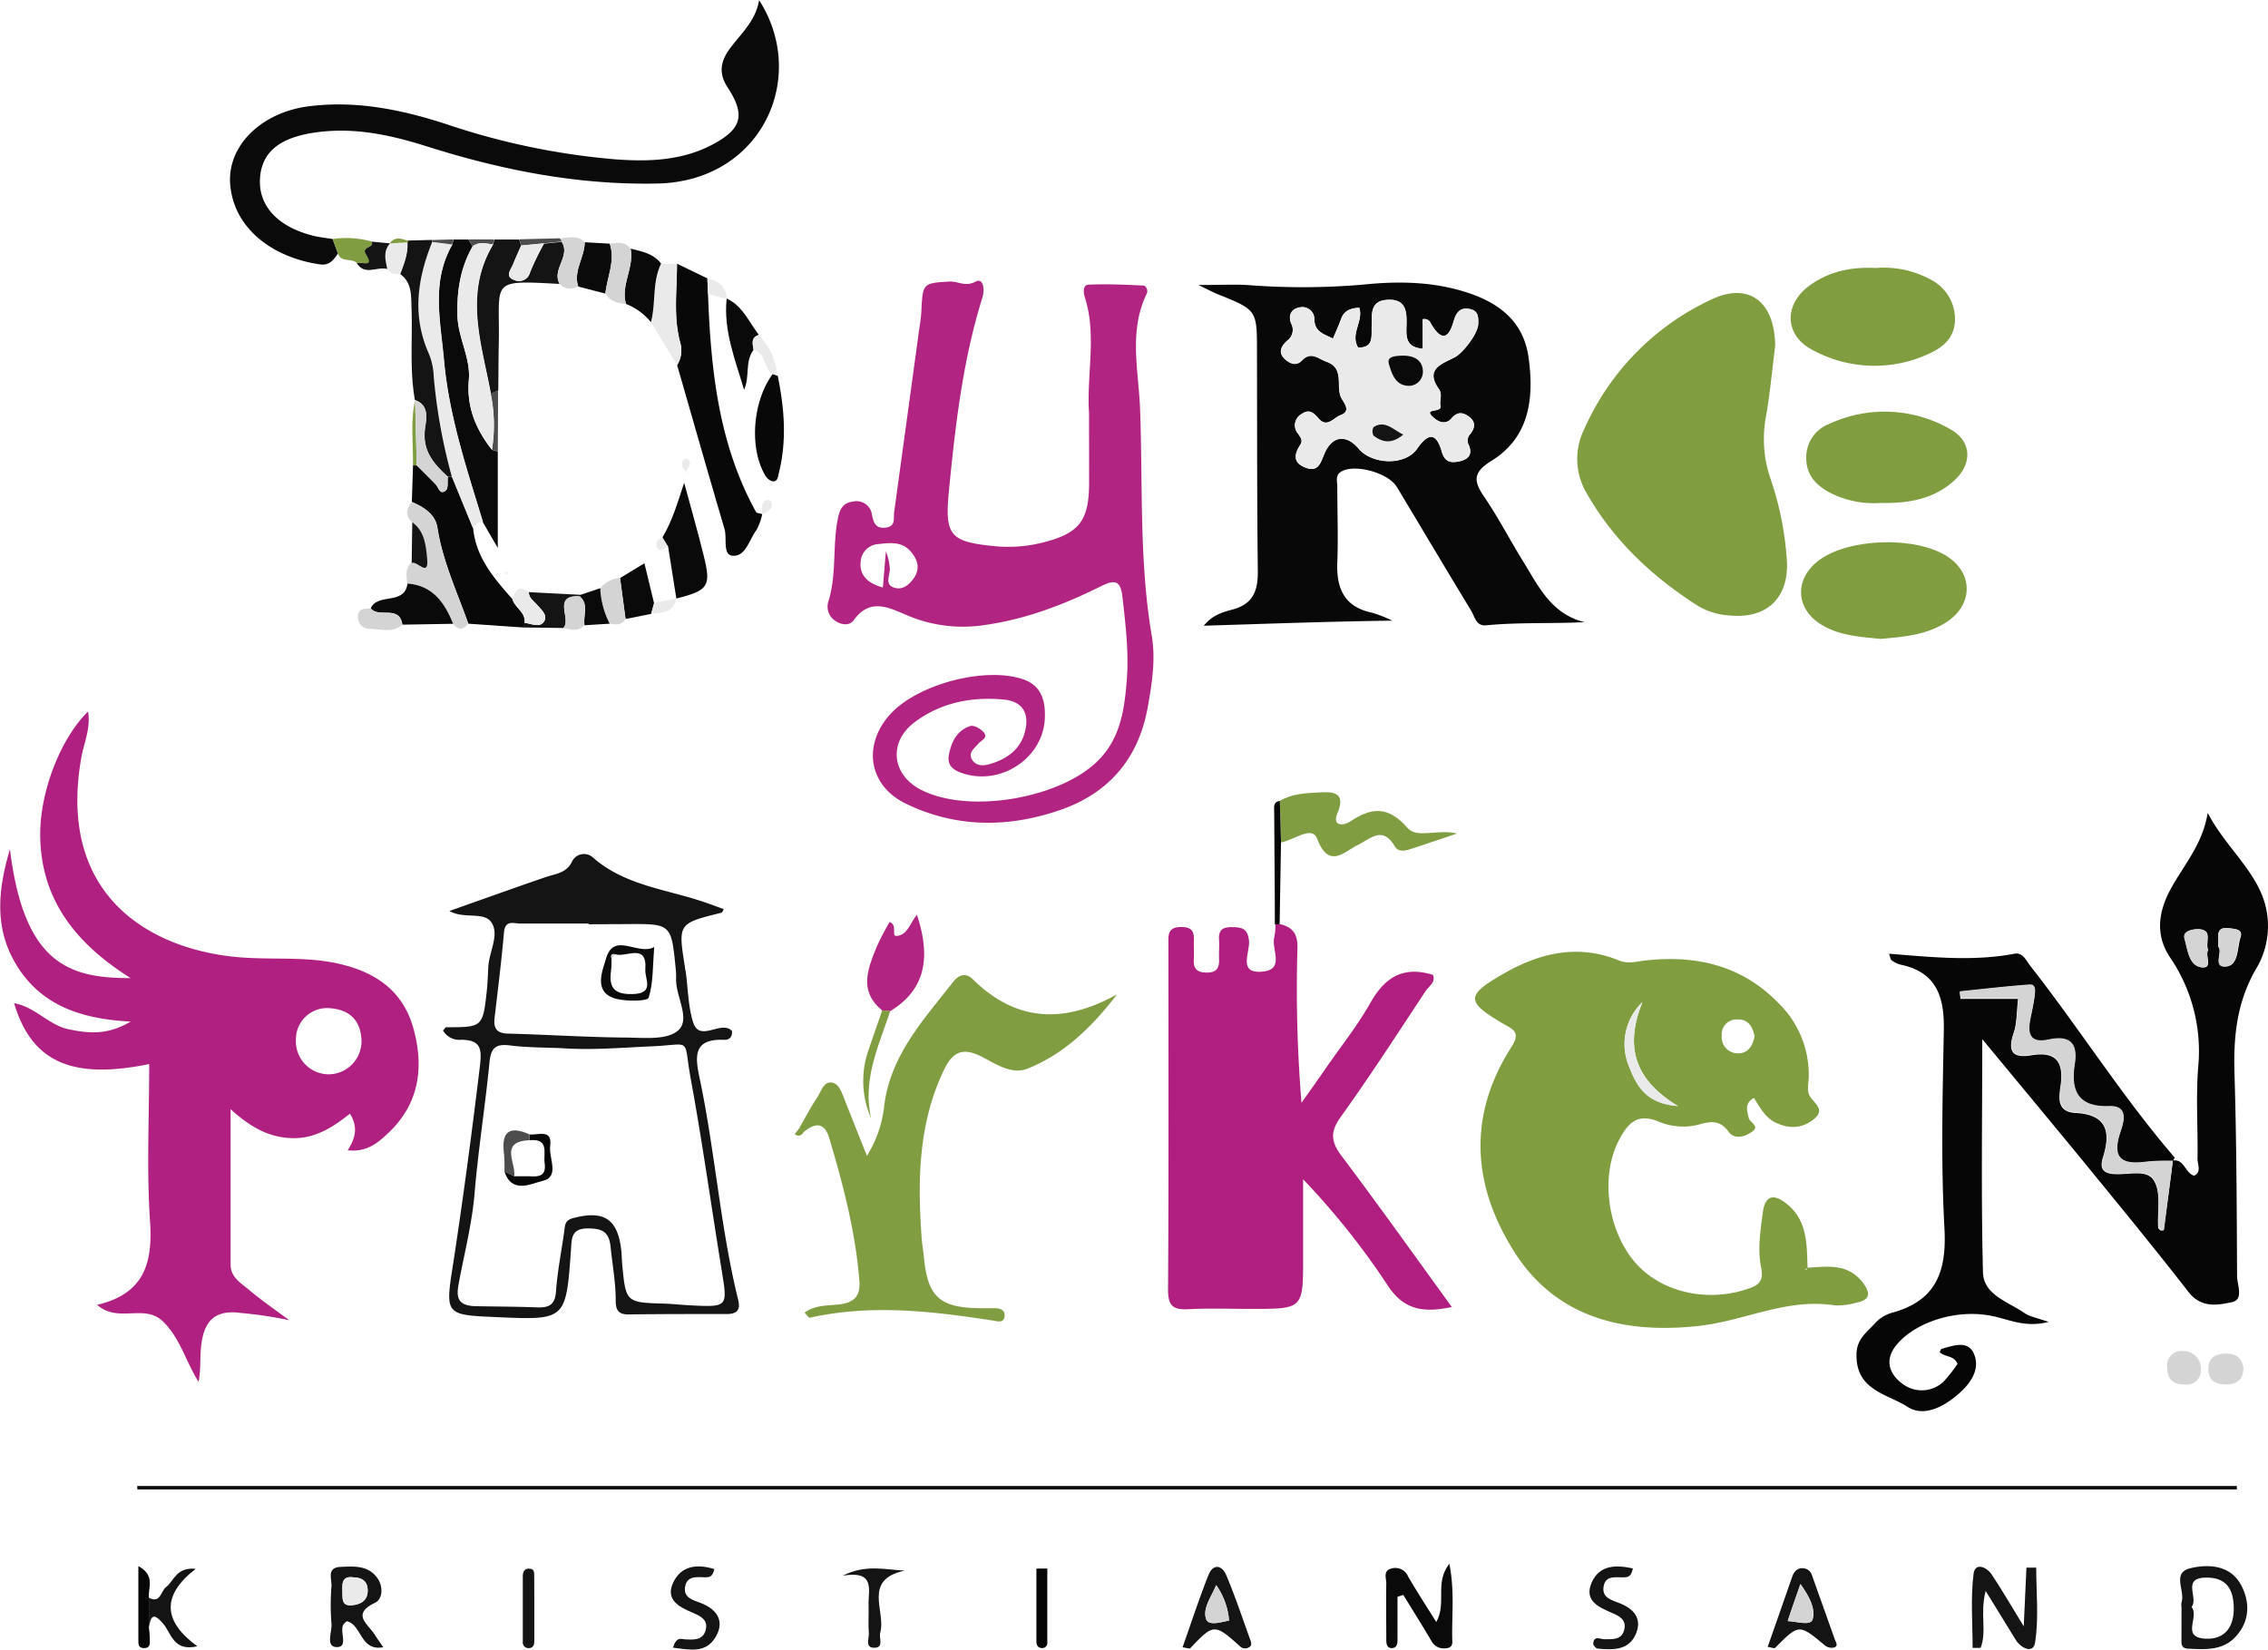 <svg id="Layer_1" data-name="Layer 1" xmlns="http://www.w3.org/2000/svg" viewBox="0 0 447.19 325.29"><defs><style>.cls-1{fill:#b02080;}.cls-2{fill:#809d3f;}.cls-3{fill:#b12481;}.cls-4{fill:#060606;}.cls-5{fill:#b01e7f;}.cls-6{fill:#080808;}.cls-7{fill:#819d41;}.cls-8{fill:#141414;}.cls-9{fill:#0a0a0a;}.cls-10{fill:#eaeaea;}.cls-11{fill:#d4d4d4;}.cls-12{fill:#4d4d4d;}</style></defs><path class="cls-1" d="M794.67,1058.35a79.29,79.29,0,0,0-9.47-1.42c-5.64-.8-7.46,2.09-7.92,6.79-.22,2.21,0,4.46-.48,6.77-2.54-4-3.57-8.52-7-11.88-3.7-3.6-8.83.4-13-3.29,9.26-2.17,11-8.2,10.43-16.48-.69-10.26-.16-20.61-.16-31-15.25,3.13-23.18-.41-26.64-12,4.19.73,6.79,4.3,10.71,5.13s7.71,1.21,12.27-1.51c-10.14-.51-18.16-3.41-22.92-11.84-3.91-6.93-3.24-14.21-.88-22.15,2.78,22.82,11.87,25.44,23.79,25.42-10.77-6.79-17.69-15.42-17.82-28.09-.09-8.67,4-19.15,9.42-24.47.58,3.15-.74,6-1.27,8.82-5.11,28.1,14.38,38.65,32.36,39.72,6,.36,12-.17,17.92,1.09,7.29,1.56,13,5.13,15.14,12.79s1.2,14.91-4.94,20.68c-2,1.9-4.21,3.83-8,3.41,1.42-2.24,2.17-4.48.43-7.22-3.31,2.66-6.85,4.94-11.37,4.83s-8.2-2.12-12.15-5.72c0,10.83,0,20.74,0,30.64,0,2.39,1.79,3.5,3.29,4.71C789,1054.29,791.89,1056.28,794.67,1058.35Zm7.63-48.49a6.52,6.52,0,0,0,6.63-6.57c-.09-3.89-2.2-6.13-6.09-6.45A6.14,6.14,0,0,0,796,1003,6.5,6.5,0,0,0,802.3,1009.86Z" transform="translate(-737.65 -798.01)"/><path class="cls-2" d="M1094,1048c4-.22,8-.94,11,3,1.46,2,1.45,3.33-1.22,3.86a13.16,13.16,0,0,1-4.44.56c-9.35-1.48-17.74,3.06-26.66,4.05-14.56,1.61-28.05-1.41-36.41-14.54s-9.27-26.94-.6-40.46c2-3.07.1-3.55-1.79-4.68-7.18-4.26-7.21-5.47.07-9.68s14.81-6,22.9-2.71c1.9.78,3.58.17,5.37,0,9.93-1.08,18.88,1,26.07,8.39a19.69,19.69,0,0,1,6,14.35c0,1.33-.43,2.92.15,3.92.93,1.61,3.3,2.76.71,4.76-2.35,1.81-4.9,1.79-7.5.51-2-1-3-3-4.18-4.82-1.91,1.1-1.35,2.53-1,4,.22.91,2.33,1.57.54,2.74-1.47,1-3.41,1.49-4.54-.08-1.78-2.47-3.76-2-6.08-1.34a12.51,12.51,0,0,1-7.86-.71c-4.24-1.7-6.08.65-7.72,3.84-3.71,7.18-2.14,18.09,3.53,24.32,5.33,5.86,14.69,7.67,22.67,4.62,2.14-.82,2.23-2.19,1.89-3.91-.73-3.68-.14-7.31.34-10.93.46-3.46,2.27-3.63,4.72-1.65,4.13,3.33,3.93,8.06,4.1,12.68l-.53.24c.1,0,.25.13.29.09A1.41,1.41,0,0,0,1094,1048Zm-32.5-52.39a11.5,11.5,0,0,0-2.55,12.94c1.45,3.71,3.37,7.12,9.55,7.57C1059.53,1010.68,1058.14,1004,1061.5,995.61Zm22.1,6.77c-.37-1.88-1.18-3.43-3.46-3.34a2.92,2.92,0,0,0-3,3.2,3.17,3.17,0,0,0,3.34,3.48C1082.33,1005.69,1083.26,1004.22,1083.6,1002.38Z" transform="translate(-737.65 -798.01)"/><path class="cls-3" d="M952.38,879.5c-.51-7.6,1.57-15.32-.82-22.84-.34-1-.39-2.45.69-2.51,3.6-.17,7.22,0,10.83.17.56,0,1,.95.66,1.64-3.56,7.35-1.59,15.12-1.3,22.61.57,14.95-.21,30,2.31,44.83.81,4.78,0,9.65-.86,14.42-1.87,9.85-7.63,16.56-17,19.85-10.29,3.6-20.67,3.65-30.62-1.18C909,953,907.67,945.08,913.05,939s18.92-9.64,26.44-7c3.64,1.29,4.33,4.46,4.17,7.73-.36,7.67-8.43,13.11-15.85,10.88-1.92-.57-3.51-1.45-3.06-3.79.49-2.52,1.61-4.8,4.22-5.64.69-.22,2,.52,2.61,1.19,1,1.15-.45,1.61-1,2.26-.86,1-2.21,1.92-1.14,3.37.92,1.23,2.42,1,3.71.58,3.21-1,5.73-2.91,6.59-6.25s-.18-6-4.17-6.37c-6.34-.59-12.32.57-17.52,4.42s-4.69,10.27,1.1,13.32c9.5,5,28.26,1.71,35.5-6.21,4-4.35,4.73-9.81,5.17-15.32s-.24-11-.85-16.44c-.35-3.1-1.38-3.54-4.14-2.16-7.32,3.64-14.9,6.56-23.1,7.7a28.06,28.06,0,0,1-15.12-1.88c-3.5-1.46-7.36-3.64-10.62.91-.8,1.12-2.37,1-3.64.14a3.35,3.35,0,0,1-1.31-4c1.55-5.13.79-10.48,1.72-15.67.37-2,.83-3.58,3.06-3.85a3.06,3.06,0,0,1,3.74,2.51c.33,1.62.68,2.87,2.73,2.62s1.5-1.84,1.66-3.05q2.42-17.56,4.81-35.12c.2-1.49.48-3,.56-4.46.27-5.52.24-5.58,5.53-5.89,1.69-.1,3.1,1.12,5.2,0,1.44-.78,1.82,1.48,1.31,3.13-3.9,12.47-5.36,25.37-6.62,38.28-.84,8.64.27,9.89,8.8,10.75a27.72,27.72,0,0,0,9.42-.62c7.36-1.8,9.39-4.21,9.43-11.61C952.4,888.84,952.38,884.17,952.38,879.5Zm-40.65,34.37c.22-2.65.41-4.88.59-7.12a10.51,10.51,0,0,1,.74,3c.34,1.43-1.34,3.58,1.09,4.2,1.52.4,2.84-.66,3.73-2,1.21-1.8.73-3.47-.5-5-1.84-2.34-4.46-1.87-6.84-1.62a3.7,3.7,0,0,0-3.19,3.41C907.07,911.38,908.64,913,911.73,913.87Z" transform="translate(-737.65 -798.01)"/><path class="cls-4" d="M1166.08,1026.86c2.32-.33,2.34,2.45,4.2,3,1.51-.74.64-2.25.66-3.38.1-6-.33-12,.13-18a32.77,32.77,0,0,0-5.53-21.65c-2.92-4.36-2.39-8.93.15-13.58s6.25-8.7,7.26-14.94c3.09,5.89,7.91,10.05,10.37,15.42a16.39,16.39,0,0,1-.57,14.89c-4,6.64-4.75,13.55-4.52,21,.41,13.31.45,26.64.51,40,0,1.77,1.39,4.65-1,5.17-2.82.6-6.06,1.23-8.57-2-7.15-9.2-14.57-18.2-21.94-27.22-6-7.29-12-14.51-18.73-22.65,0,16.21-.24,31.11.14,46,.12,4.46,5,5.8,8.15,8,1.13.77,2.62,1,4.79,1.77-4.27,1.1-7.31-.26-10.39-1-7.16-1.8-15.57.84-19.46,5.37-2.83,3.3-1.26,6.08.87,7.7a6.26,6.26,0,0,0,8.21-.24,28.69,28.69,0,0,0,2.81-3.55c-.63-1.7-2.51-1.32-3.51-2.31.12-.22.2-.61.37-.66,2.2-.61,5-1.69,6.24.69,1.8,3.59-1.15,6.79-3.41,8.63s-6.18,4.27-9.53,2.12c-4-2.58-10.15-3.22-10.08-10.27,0-3.09,2-4.39,3.6-6.16a7.2,7.2,0,0,1,3.32-2.11c8.79-2.34,10.9-8.14,10.42-16.74-.71-13-.36-26-.12-39,.12-6.53-1.39-11.45-8.56-12.93a5.46,5.46,0,0,1-1.76-.87c-.19-.13-.21-.53-.48-1.28,8.37.67,16.57,1.55,24.74,0,1.58-.3,2.26,1.26,3,2.26,9.77,12.43,18.2,25.87,28.53,37.88.09.09-.19.51-.3.78a45.5,45.5,0,0,0-5,.14c-4.59.62-7.31-.06-5.42-5.79.54-1.63,1.89-5.28-2.21-5.13-6.25.23-7.59-3.13-6.78-8.32.68-4.33-1.22-5.66-5.2-4.81-3.72.79-4.12-1.22-3.54-4.11.29-1.47.62-2.93.82-4.4.13-.93.4-2.41-1-2.33-4.58.29-9.14.87-13.7,1.33,0,.47.11.94.17,1.41h11.33c-.3,2.51-.21,4.76-.88,6.75-1.19,3.51-.31,5,3.4,4.39,4.86-.83,6.51,1.13,5.87,5.89-.31,2.28-.92,5.27,3,5.47,6,.32,6.94,3.62,5.37,8.66-.42,1.37-.71,3,1.65,3.33,2.88.43,6.9-1.12,8.38,1.35s.62,6.12.83,9.25c0,.23.33.44.43.57a4.07,4.07,0,0,0,.64,0Q1165.22,1033.7,1166.08,1026.86Zm9-42.18c1,1-1.26,4.17,1.54,3.92,2.43-.22,2.14-3.66,2.81-5.73.54-1.66-1.06-1.65-2.15-1.81C1174.3,980.64,1175.19,982.8,1175,984.68Zm-2,.69c-.75-1.36,1.09-4-1.89-4.13-1,0-3.24.29-2.76,1.89.6,2,.72,5.17,3.2,5.61S1172.42,986.57,1173,985.37Z" transform="translate(-737.65 -798.01)"/><path class="cls-5" d="M990,980.24c2.54.6,3.54,1.9,3.47,4.79a275.09,275.09,0,0,0,.8,30.45c1.53-2.17,3.09-4.34,4.6-6.53,3-4.38,6.39-8.58,9-13.21,2.83-5,6.46-7.29,12.29-5.5.68,1.42-.78,2.23-1.42,3.21-5.5,8.33-10.93,16.73-16.75,24.84-2.18,3-1.85,5,.26,7.77,7.28,9.67,14.29,19.53,21.67,29.69-5.67,1.19-9.54.6-12.75-4.41a148.9,148.9,0,0,0-16.58-20.78V1046c0,10.12,0,10.12-10.14,10.12-4.17,0-8.34-.16-12.49.06-2.94.15-4-.59-4-3.81.14-22.65.08-45.31.07-68,0-1.89-.26-3.63,2.67-3.55,2.67.07,2.34,1.7,2.34,3.34,0,1,.06,2,0,3-.13,1.89.63,2.65,2.59,2.64,2.15,0,2.46-1.17,2.39-2.87-.05-1.17.07-2.34,0-3.5-.16-2,.67-2.64,2.6-2.59s3,.23,3.29,2.6-2.36,6.74,2.84,6.15c4.32-.48,1.45-4.53,2.19-6.87a10.67,10.67,0,0,0,.17-2.48l.47,0Z" transform="translate(-737.65 -798.01)"/><path class="cls-6" d="M1012.17,920.4c-12.38.16-24.45.61-37.16,1,1.72-2.17,3.83-2.7,5.65-3.19,4-1.07,5-3.58,5-7.4-.17-14.49-.13-29-.17-43.47,0-8.21,0-8.21-7.8-11.34-.84-.34-1.64-.78-3.75-1.79,4.17,0,6.89-.14,9.59,0a139.46,139.46,0,0,0,22.94-.08c6.77-.7,13.59-.62,20.26,1.5s11.36,5.9,12.32,12.91c1.09,7.89.24,15.67-7.3,20.33-3.74,2.31-3.57,4-1.44,7.13,2.8,4.11,5.09,8.57,7.72,12.81,3,4.86,5.5,10.29,12.06,11.89-6.64.32-13,0-19.42.62-2,.19-2.24-1.73-2.95-2.89-4.92-8.1-9.76-16.25-14.63-24.37-1.67-2.78-8.1-4.57-10.85-3.13-1.42.75-.9,2-.91,3.06,0,5,.19,10,0,15s1.35,8.69,6.8,9.83A24.94,24.94,0,0,1,1012.17,920.4Zm6-53.62c-3.4-.3-3.27-2.37-3.21-4.63.06-2.54,0-5.25-3.78-5-3.53.2-3,3-3.08,5.12s.45,4.33-2.68,4.3c-1.62-2.73,1.11-5.2.22-7.86-1.64.08-3,.52-3.57,2.2-.48,1.31-1.06,2.58-1.6,3.88-1.79-.88-3.61-1.3-3.68-3.74a2.37,2.37,0,0,0-3.1-2.35c-1.7.35-2,1.82-1.47,3.11a2.62,2.62,0,0,1-.81,3.41c-1,.92-1.83,2.15-.59,3.45,1,1,2.36,1.67,3.51.46,1.83-1.93,3.24-.34,4.86.23,3.74,1.32,1.66,5,3,7.28.57,1,1.83,2.51-.24,3.25-1.35.48-2.65,2.59-4.34.64-1-1.11-1.84-1.92-3.33-.86a2.52,2.52,0,0,0-.7,3.87c.48.71,1,1.31.45,2.18-1.15,1.77-1.55,3.46.86,4.45,2.85,1.18,3.14-1.07,4-2.93,1.55-3.34,4.27-3.55,6.65-.73,2.68,3.17,9.19,3.39,11.52,0s3.84-3,4.87.61c.58,2,1.79,2.21,3.36,1.9s2.78-1.18,2-3.13a1.89,1.89,0,0,1,.2-2.23c.94-1.12,1.22-2.4-.2-3.46-1.23-.91-2.34-1-3.45.32s-2.57.73-3.52-.12c-2.33-2.07,1.66-.83,1.33-2.34-.22-1,.46-2.25-.3-3.31-2.91-4,.75-5,3.14-6.28,1.57-.82,4.53-4.61,4.61-6.52.06-1.48,0-2.7-1.72-3-1.91-.37-2.67.81-3.12,2.41-1.11,3.92-2.65,3.64-4.5.45a1.39,1.39,0,0,0-1.6-.84Z" transform="translate(-737.65 -798.01)"/><path class="cls-2" d="M1087.67,866.15c-.55,4.33-1,9.48-1.91,14.54a24,24,0,0,0,1,11.75A61.68,61.68,0,0,1,1090,909c.21,7.14-4.18,11.07-11.33,10.38a13.87,13.87,0,0,1-6.16-1.85c-9.11-5.79-16.79-13-22.16-22.51a13.28,13.28,0,0,1-.28-12.5,50.83,50.83,0,0,1,25-25.44C1082.33,853.62,1087.54,857.29,1087.67,866.15Z" transform="translate(-737.65 -798.01)"/><path class="cls-7" d="M895.3,1020.36c1.16-2,2.24-4.08,3.52-6,.76-1.17,1.27-3.2,2.94-2.85,1.41.29,1.93,2.12,2.49,3.53,1.32,3.35,2.66,6.69,4.34,10.9a23.51,23.51,0,0,0,3.34-9.32c1.05-10.3,7.75-17.41,13.67-25,1.1-1.41,2.5-1.84,3.84-.52,8.6,8.47,18,8.8,28.46,3-4.89,6.35-10.34,11.72-17.61,14.63-3.3,1.33-6.46-1.07-9.37-2.49-3.56-1.72-5.48-.67-7.08,2.63-5.14,10.6-5.27,21.83-4.47,33.2.1,1.32.34,2.64.47,4,.72,7.6,3.1,9.79,10.79,9.91,1,0,2,0,3,0s2.19.19,2.1,1.51c-.11,1.53-1.42,1.06-2.3.93-12-1.85-24-3.27-36.15-.55-.15,0-.41-.43-1-1,2.13-1.58,4.67-1.37,6.91-1.64,2.94-.36,4.13-1.73,3.91-4.57-.75-9.67-3.19-19-5.94-28.21-1-3.28-2.84-3-5.06-1.2Z" transform="translate(-737.65 -798.01)"/><path class="cls-8" d="M825,1001.22c.39-.42.5-.64.6-.64,7.25,0,7.26,0,8.06-7.42.15-1.48.19-3,.27-4.48.16-3,2.23-6.31.63-8.75-1.46-2.24-5.35-.62-8.31-2.27,6.6-2.33,12.83-4.58,19.1-6.72,2-.67,4.08-.77,5.16-3.17a2.61,2.61,0,0,1,4-.71c6.34,5.61,14.58,6.29,22.08,8.87,1.24.43,2.48.89,3.77,1.36-.19.31-.28.67-.46.71-8.57,2.11-8.57,2.11-7.2,10.7,0,.33.12.65.17,1,.44,3.3.46,6.72,1.43,9.85,1.29,4.19,5.6-.52,7.69,1.79.06,1.43-.79,1.76-1.6,1.72-6.12-.24-5.7,3.31-4.78,7.63,3.05,14.46,4.05,29.27,7.59,43.65.47,1.92-.18,2.79-2.21,2.79-6.5,0-13,0-19.49.08-2.21,0-2.45-1.23-2.45-2.83,0-3.5-.65-6.94-1-10.41-.3-3.14-1.68-3.69-4.48-3.72-3.39,0-3.18,2.1-3.34,4.27-1,13.83-1,13.83-14.75,13.22-10-.44-10.07-.45-8.52-10.28,2-13,3.72-26,5.29-39,.44-3.58.29-5.39-3.73-5.41A3.7,3.7,0,0,1,825,1001.22Zm23.63,3.5c-3.49-.16-7-.12-10.47-.56-2.85-.36-3.72.57-4,3.37-.84,8.6-2.21,17.15-2.93,25.77-.51,6-2,11.76-3.1,17.63-.5,2.69-.51,4.59,3.4,4.66s8,.08,12,.23c2.41.09,3.56-.5,3.75-3.18.29-4,1.08-7.9,1.63-11.85.16-1.13.08-2.13,1.7-2.56,6.13-1.63,8.87.12,9.55,6.44.09.83.09,1.67.16,2.5.71,7.69.72,7.68,8.25,7.91,1.67.05,3.32.24,5,.33,7.62.38,7.56.38,6.4-6.77-2.06-12.62-3.81-25.3-6.12-37.87-1.54-8.36.49-6.79-7.73-6.42C860.21,1004.6,854.42,1005.12,848.59,1004.72Zm5.08-24.45v-.14c-4.48,0-9,0-13.45,0-1.3,0-3-.8-3.24,1.75-.49,5.62-1.19,11.22-1.85,16.82-.24,2,.33,3.07,2.6,3.13,7.64.2,15.27.7,22.91.78,3.62,0,8.26.6,10.59-1.32,2.7-2.23-.41-6.72-.31-10.26a14.72,14.72,0,0,0-.08-2c-.87-8.87-.87-8.86-9.7-8.79Z" transform="translate(-737.65 -798.01)"/><path class="cls-9" d="M804.29,848c-.85,1.23-1.66,2.41-3.52,2.15-8.89-1.26-16.82-6.67-17.71-15.52-.78-7.78,6.07-14.51,15.62-15.68,9.28-1.14,18.19.68,27,3.55a140.81,140.81,0,0,0,33.05,6.91c6.72.52,13.36.32,19.45-2.92,5.8-3.08,6.47-5.85,2.9-11.31-1.87-2.87-1.27-5.27.6-7.75,2.17-2.89,5-5.37,5.64-9.4,9.76,15.19.59,35.75-20.06,36.17-15.67.33-30.69-2.65-45.5-7.34-6.85-2.16-13.77-3.7-21.06-2.84-7.58.88-11.4,3.72-11.78,9.08s3.33,9.58,10.42,11.38c1.28.33,2.61.45,3.92.67C803.57,846.08,803.93,847,804.29,848Z" transform="translate(-737.65 -798.01)"/><path class="cls-2" d="M1108.46,924c-4-.4-8.06-.62-11.6-2.75-5.23-3.15-5.47-9.07-.58-12.74,5.88-4.4,19-4.82,25.28-.8,5.07,3.26,5.19,9.28.19,12.78C1117.75,923.23,1113.08,923.59,1108.46,924Z" transform="translate(-737.65 -798.01)"/><path class="cls-2" d="M1107.49,850.86a19.26,19.26,0,0,1,11,2.37,8.7,8.7,0,0,1,4.63,7.74c0,3.57-2.3,5.51-5.06,6.76A25.44,25.44,0,0,1,1095,867c-5.44-2.82-5.69-8.81-.73-12.55C1098.18,851.52,1102.7,850.6,1107.49,850.86Z" transform="translate(-737.65 -798.01)"/><path class="cls-2" d="M1108.43,897.19a18.93,18.93,0,0,1-10.26-2.18c-2.61-1.47-4.38-3.46-4.37-6.71a7,7,0,0,1,4.44-6.66,25.94,25.94,0,0,1,23.94,1c4.2,2.31,4.44,6.71.93,10C1119.09,896.4,1114.06,897.31,1108.43,897.19Z" transform="translate(-737.65 -798.01)"/><path class="cls-4" d="M764.7,1091.05h414v.67H764.74Z" transform="translate(-737.65 -798.01)"/><path class="cls-6" d="M887.92,899.49a11.15,11.15,0,0,1-1.14,3.09c-1.45,1.88-2.11,5.33-4.77,5-1.86-.19-1-3.4-1.49-5.21-3.18-10.77-6.25-21.57-9.36-32.37a5.54,5.54,0,0,0,.66-4.28c-1.46-5.2-.66-10.47-.69-15.71l6,2.9.12,3.06c.55,14.92,2.07,29.63,9.47,43,.15.27.8.28,1.21.41Z" transform="translate(-737.65 -798.01)"/><path class="cls-9" d="M835.8,887.06v19L832.86,901c-3.2-10.52-6.72-20.94-7.7-32-.68-7.73-2.56-15.44,1.67-22.76l.25-1H830l.85,1.38c-2.44,4.29-3.13,8.82-3,13.78.16,4.38,2.64,8.22,2.24,12.59-.47,5.24,1.37,9.7,4.55,13.72Z" transform="translate(-737.65 -798.01)"/><path class="cls-6" d="M818.85,897l.24-7.27.37.06.37,0c1.24,1.24,2.5,2.47,3.72,3.74.58.61.8,2.17,2,1.19.53-.44.29-1.78.4-2.71l.41,0,.41,0,4.17,10.16c.55,5.8,4.14,9.9,7.76,14,.47,1.73,2.67,2.57,2.4,4.68a2.79,2.79,0,0,0-.08.91L830,921c-2.21-6.26-5.06-12.29-6.1-19C823.51,899.54,821.27,898,818.85,897Z" transform="translate(-737.65 -798.01)"/><path class="cls-7" d="M990,955.94c2.37-1.43,5.12-1.52,7.7-1.66,2.3-.13,5.53-.31,3.67,4.06-1.18,2.76,1.35,2.45,2.41,1.73,4.28-2.89,7.6-3.18,11.43,1.24,1.84,2.11,5.94.12,9.74,1.07-3.35,1.12-6,2-8.57,2.87-1.27.43-2.89,1-3.68-.3-2.46-4.17-4.7-1.6-7.38-.28s-5.65,4.83-8-1.33c-1-2.61-4.67.43-7.14.8C990.17,961.41,990.1,958.67,990,955.94Z" transform="translate(-737.65 -798.01)"/><path class="cls-10" d="M830.91,902.18,826.74,892a110,110,0,0,1-3.58-19.88,12.78,12.78,0,0,0-.92-4.31c-3.37-7.5-2.31-14.82.63-22.11l4,.49c-4.23,7.32-2.35,15-1.67,22.76,1,11.1,4.5,21.52,7.7,32A2,2,0,0,0,830.91,902.18Z" transform="translate(-737.65 -798.01)"/><path class="cls-8" d="M848,854c-14-.76-11.77-.72-12,11.57-.07,3.14-.06,6.29-.1,9.43l-1.45.63c-1.81-9.83-5.38-19.68.44-29.39l.22-1,4.9,0,.42,1.23c-.52,1.2-1.08,2.39-1.56,3.61s-1.7,2.47.14,3.14a2.24,2.24,0,0,0,3.15-1.44,47.76,47.76,0,0,1,2.77-5.72l3.49-.35C850.22,848.52,846.39,851.13,848,854Z" transform="translate(-737.65 -798.01)"/><path class="cls-3" d="M911.6,997.26c-4.71-3.83-2.81-8.26-1.06-12.61a54.29,54.29,0,0,1,2.52-4.83c1.64.63.26,2.84,1.38,2.75,2.18-.16,2.68-2.62,4-4.16,3,9,1.28,15-5.27,19Z" transform="translate(-737.65 -798.01)"/><path class="cls-8" d="M1129.17,1111.74c-1.17,4.49.29,8-1,11.23l-1.57,0c0-4.88-.42-9.82.19-14.63.29-2.25,2.55-1.4,3.6.2,2,3,3.8,6.13,6.29,10.18.21-4.53.37-8.06.53-11.58l1.93,0c0,5,.53,10-.23,14.81-.35,2.2-2.76,1.17-3.86-.64Z" transform="translate(-737.65 -798.01)"/><path class="cls-8" d="M822.87,845.72c-2.94,7.29-4,14.61-.63,22.11a12.78,12.78,0,0,1,.92,4.31A110,110,0,0,0,826.74,892l-.41,0-.41,0c-2.85-2.6-5.15-5.23-4.46-9.7.23-1.57.91-4.44-2-5.4h0c-1.07-6-.44-12.13-.67-18.2-.09-2.43.1-5-2.27-6.67.76-2,1.57-4,1.42-6.25l.21-.17-.21-.16,4.93-.13Z" transform="translate(-737.65 -798.01)"/><path class="cls-9" d="M1013.2,1112.9c0,2.75,0,5.51,0,8.26,0,.82,0,1.81-1.09,1.85s-1.12-1-1.12-1.77c0-3.66-.06-7.33,0-11,0-1-.67-2.5,1-2.92a2.73,2.73,0,0,1,3.29,1.54c1.68,2.93,3.54,5.76,5.56,9,2.13-3.76-.4-7.69,2.59-11.47,1.11,5.71.39,10.6.58,15.44,0,.78-.45,1.15-1.23,1.21a2.77,2.77,0,0,1-2.9-1.45c-1.8-3.05-3.68-6.05-5.54-9.07Z" transform="translate(-737.65 -798.01)"/><path class="cls-8" d="M1167.79,1115a3,3,0,0,1,0-1c.77-2.25-2-5.85,1.74-6.74s8-.56,10.06,3.42c1.75,3.36,1.66,7.13-1.21,10.16-2.56,2.71-6,2.43-9.32,2.28-1.49-.06-1.28-1.2-1.28-2.16C1167.78,1119,1167.79,1117,1167.79,1115Zm2-.07c1.54,1.93-2.09,5.86,2.53,6.21,3.74.28,5.75-2,5.77-5.85,0-3.69-1.28-6.18-5.36-6.18C1167.65,1109.1,1171.26,1113.12,1169.75,1114.92Z" transform="translate(-737.65 -798.01)"/><path class="cls-11" d="M818.85,897c2.42.94,4.66,2.51,5,5,1,6.68,3.89,12.71,6.1,19-1,1.36-2,1.27-3,0-1.66-4.16-4-7.54-9-7.94-.12-1.43-.52-2.91.78-4.06,1-.49,3.39,2.91,3.06-.77-.24-2.51-.44-5.47-2.94-7.26C817.58,899.7,817.65,898.38,818.85,897Z" transform="translate(-737.65 -798.01)"/><path class="cls-9" d="M871,916q-.79-5.09-1.61-10.18L868.26,904c1.94-3.25,3-6.86,4.29-10.79,1.36,5,2.68,9.64,3.83,14.28,1.54,6.16,1,6.92-5.38,8.55Z" transform="translate(-737.65 -798.01)"/><path class="cls-8" d="M813.22,1122.84c-4.57.85-4.2-4.43-7.19-5.13a3.6,3.6,0,0,0-.66.63c-.84,1.46,1.08,4.53-1.36,4.47-2.22-.06-.86-3-1-4.59a46.2,46.2,0,0,1,0-7.44c.08-1.42-1-3.65,1.77-3.78s5.46-.31,7.25,2.16c1.19,1.63,1.15,4.15-.45,4.92-4.63,2.24-1.49,4.11-.12,6.16C811.94,1121,812.5,1121.8,813.22,1122.84Zm-6-13.79c-2.08-.27-2.13,1.19-2.06,2.77.06,1.26-.24,2.89,1.75,2.75,1.67-.12,3.23-.79,3.24-2.89C810.16,1109.88,809.1,1109.08,807.22,1109.05Z" transform="translate(-737.65 -798.01)"/><path class="cls-8" d="M1086.19,1122.77c1.63-4.65,3.23-9.22,4.82-13.79.36-1,.94-1.77,2.11-1.72a1.94,1.94,0,0,1,1.82,1.44l4.49,12.6c.21.57.75,1.29-.14,1.59a2.15,2.15,0,0,1-1.76-.36c-5.16-4.31-5.15-4.32-9.89.45C1087.51,1123.11,1087,1122.9,1086.19,1122.77Zm4-5.09c2,.12,4.54,1,4.9-.41.56-2.25-.82-4.59-2.42-6.89C1091.76,1112.91,1091,1115,1090.14,1117.68Z" transform="translate(-737.65 -798.01)"/><path class="cls-8" d="M970.82,1122.85c1.71-4.82,3.26-9.58,5.1-14.23.92-2.31,2.66-2,3.51,0,1.74,4.1,3.15,8.35,4.66,12.54.2.56.59,1.31-.22,1.72a1.44,1.44,0,0,1-1.76-.26c-5-4.47-5.16-4.44-9.77.41C972.21,1123.17,971.74,1123,970.82,1122.85Zm9.16-5.28a14,14,0,0,0-2.53-7c-.93,2.3-2.69,4.5-2,6.63C975.87,1118.7,978.31,1117.91,980,1117.57Z" transform="translate(-737.65 -798.01)"/><path class="cls-6" d="M891,872.13c1.3,6.36,1.83,12.73.22,19.14-.2.79-.19,1.8-1.31,1.64a2.45,2.45,0,0,1-1.38-1.16c-3.2-5.4-2.49-14.61,1.48-20Z" transform="translate(-737.65 -798.01)"/><path class="cls-8" d="M1059.61,1107.29c-.33,1.67-1,1.73-1.65,1.76-1.59.08-3.66-.5-4.1,1.7-.5,2.44,1.75,2.82,3.37,3.5,2.92,1.23,4.27,3.3,2.83,6.27s-4.53,2.86-7.38,2.59c-.34,0-.92-.65-.89-1,.15-1.65,1.34-.86,2.22-.85,1.66,0,3.48.16,3.93-2,.39-1.87-1-2.56-2.43-3.18-2.64-1.15-5.62-2.4-4-6.06C1053.11,1106.57,1056.24,1106.59,1059.61,1107.29Z" transform="translate(-737.65 -798.01)"/><path class="cls-8" d="M878.49,1107.43c-.32,1.56-1,1.6-1.65,1.62-1.62,0-3.66-.44-4.09,1.79s1.51,2.68,3,3.25c3.19,1.2,4.81,3.48,3.1,6.57-1.94,3.47-5.15,2.68-8.51,2.26.69-2.22,1.6-1.69,2.35-1.64,1.68.09,3.55.26,4.1-1.83s-1.12-2.8-2.73-3.49c-2.56-1.09-5.25-2.52-3.68-5.86S875.06,1106.36,878.49,1107.43Z" transform="translate(-737.65 -798.01)"/><path class="cls-10" d="M871.13,850.06c0,5.24-.77,10.51.69,15.71a5.54,5.54,0,0,1-.66,4.28l-5.13-8.5c1-3.79.21-7.89,2-11.54Z" transform="translate(-737.65 -798.01)"/><path class="cls-9" d="M818,913.08c5,.4,7.31,3.78,9,7.94l-10,.17c-.58-4-4.67-1.2-6.25-3.24C812.17,914.85,817.42,917.45,818,913.08Z" transform="translate(-737.65 -798.01)"/><path class="cls-8" d="M903.81,1108.73c4.54-2.26,8.16-1.21,12.22-1-8.42,1.8-3.63,8.08-4.82,12.21-.32,1.08.86,3.11-1.34,3-1.66-.09-.84-1.86-.91-2.87-.14-1.82,0-3.67-.05-5.5C908.79,1111.67,910.42,1107.63,903.81,1108.73Z" transform="translate(-737.65 -798.01)"/><path class="cls-8" d="M767,1113.07c2.3,1.24,2.33-1.28,3.38-2.08,1.59-1.21,2-4,5.86-3.61-6.86,5.3-6.38,10.41.32,15.27-4.76,1.12-5.15-2.64-6.76-4.49-1.92-2.23-2.41-1.49-2.8.77Z" transform="translate(-737.65 -798.01)"/><path class="cls-9" d="M868,850c-1.78,3.65-1,7.75-2,11.54a12.07,12.07,0,0,0-4.93-3.6c-1.06-3.75,1.66-7.19.91-10.91C864.22,847.62,866.52,848,868,850Z" transform="translate(-737.65 -798.01)"/><path class="cls-9" d="M886.23,867c-1.76,2.32-.68,5.3-1.87,7.87-1.74-5.91-4.08-11.62-3.44-17.92l.05-.06c3.14,1.47,4.36,4.64,6.31,7.17C885.64,864.6,886.07,865.86,886.23,867Z" transform="translate(-737.65 -798.01)"/><path class="cls-9" d="M852.94,845.78l4.95.28c1.15,3.41-.53,6.57-.87,9.85l-5.36-1.39C850.65,851.4,852.92,848.76,852.94,845.78Z" transform="translate(-737.65 -798.01)"/><path class="cls-9" d="M859.91,912l4.8-2.92,1.91,7.9-.57,2.08L861,920.07Z" transform="translate(-737.65 -798.01)"/><path class="cls-8" d="M843,1115.26c0,2.14,0,4.29,0,6.43,0,.7-.25,1.31-1.07,1.32a1.11,1.11,0,0,1-1.2-1.23q0-6.45,0-12.88c0-.89.28-1.64,1.38-1.55.94.07.86.87.87,1.47C843,1111,843,1113.11,843,1115.26Z" transform="translate(-737.65 -798.01)"/><path class="cls-7" d="M911.6,997.26l1.57.14c-2.26,6.85-5.49,13.52-3.76,21.15a18.37,18.37,0,0,1-.58-13.28C909.74,1002.59,910.68,999.93,911.6,997.26Z" transform="translate(-737.65 -798.01)"/><path class="cls-11" d="M857,855.91c.34-3.28,2-6.44.87-9.85,1.51-.22,3-.48,4.12,1,.75,3.72-2,7.16-.91,10.91C859.46,857.83,858,857.45,857,855.91Z" transform="translate(-737.65 -798.01)"/><path class="cls-8" d="M841,921.75a2.79,2.79,0,0,1,.08-.91c1.36.12,3.1,1.12,3.92-.4.65-1.2-.72-2.32-1.57-3.29-.63-.71-1.52-1.25-1.5-2.37l10.09.52v.3c-5.66-.31-1.59,4.48-3.28,6.25Z" transform="translate(-737.65 -798.01)"/><path class="cls-11" d="M1168.27,1071c-2.38,0-3.28-1.2-3.31-3.4a2.8,2.8,0,0,1,3-3.17,3.43,3.43,0,0,1,3.62,3.83A2.72,2.72,0,0,1,1168.27,1071Z" transform="translate(-737.65 -798.01)"/><path class="cls-11" d="M1180,1067.84c-.06,2.17-1.23,3.17-3.41,3.18s-3.52-.8-3.51-3.08c0-2,1.16-2.88,3.12-3S1179.72,1065.48,1180,1067.84Z" transform="translate(-737.65 -798.01)"/><path class="cls-11" d="M852.94,845.78c0,3-2.29,5.62-1.28,8.74-1.33.57-2.6.67-3.67-.55-1.6-2.84,2.23-5.45.38-8.3A3.92,3.92,0,0,0,848,845C849.66,844.94,851.47,844.24,852.94,845.78Z" transform="translate(-737.65 -798.01)"/><path class="cls-11" d="M859.91,912l1.07,8.11c-.77,1.24-1.92,1.12-3.1.87a16.89,16.89,0,0,1-1.87-7A5.53,5.53,0,0,1,859.91,912Z" transform="translate(-737.65 -798.01)"/><path class="cls-7" d="M804.29,848c-.36-1-.72-1.9-1.07-2.85a18.47,18.47,0,0,1,7.72.49c.72,1.3-2.13.88-1.12,2.46,1.84,2.88-1,1.34-1.78,1.81C807,848.83,804.91,849.86,804.29,848Z" transform="translate(-737.65 -798.01)"/><path class="cls-4" d="M767,1113.07v5.86a16.22,16.22,0,0,1,.17,2c0,.9.31,2.16-1.24,2.07-1.21-.06-.95-1.14-1-1.87,0-4.56,0-9.13,0-14.28C768.31,1108.67,766.85,1111.08,767,1113.07Z" transform="translate(-737.65 -798.01)"/><path class="cls-4" d="M944.15,1107.32c0,4.85,0,9.7,0,14.55a1,1,0,0,1-1.26,1.1c-.82-.13-.89-.83-.89-1.49,0-4.71,0-9.43,0-14.15Z" transform="translate(-737.65 -798.01)"/><path class="cls-11" d="M810.71,918c1.58,2,5.67-.75,6.25,3.24-2,1.66-4.41.8-6.63.76a2.21,2.21,0,0,1-2.1-2.35C808.19,917.92,809.58,918.05,810.71,918Z" transform="translate(-737.65 -798.01)"/><path class="cls-10" d="M841.92,914.78c0,1.12.87,1.66,1.5,2.37.85,1,2.22,2.09,1.57,3.29-.82,1.52-2.56.52-3.92.4.27-2.11-1.93-3-2.4-4.68C839.21,914.42,840,913.26,841.92,914.78Z" transform="translate(-737.65 -798.01)"/><path class="cls-9" d="M856,914a16.89,16.89,0,0,0,1.87,7l-5,.31c-.3-1.88.93-4-.91-5.65v-.3Z" transform="translate(-737.65 -798.01)"/><path class="cls-11" d="M852,915.6c1.84,1.64.61,3.77.91,5.65-1.22,1.4-2.72.9-4.19.6C850.43,920.08,846.36,915.29,852,915.6Z" transform="translate(-737.65 -798.01)"/><path class="cls-4" d="M990,955.94c.08,2.73.15,5.47.23,8.2l-.27,16.1-.47.06-.47,0c0-7.35-.11-14.7-.13-22.06C988.91,957.33,988.56,956.16,990,955.94Z" transform="translate(-737.65 -798.01)"/><path class="cls-10" d="M818,845.8c.15,2.22-.66,4.23-1.42,6.25-1,.06-2,.09-2.54-1-.37-1.74-.86-3.5.54-5.06l-.1,0Z" transform="translate(-737.65 -798.01)"/><path class="cls-8" d="M814.55,846c-1.4,1.56-.91,3.32-.54,5.06-2-.57-4.39,1.38-6-1.13.74-.47,3.62,1.07,1.78-1.81-1-1.58,1.84-1.16,1.12-2.46Z" transform="translate(-737.65 -798.01)"/><path class="cls-8" d="M818.94,901c2.5,1.79,2.7,4.75,2.94,7.26.33,3.68-2,.28-3.06.77Z" transform="translate(-737.65 -798.01)"/><path class="cls-10" d="M886.23,867c-.16-1.16-.59-2.42,1-2.94a12.75,12.75,0,0,1,3.67,8l-1-.33C888.19,870.62,888.68,867.67,886.23,867Z" transform="translate(-737.65 -798.01)"/><path class="cls-7" d="M819.49,876.92h0l.33,12.88-.37,0-.37-.06C819.14,885.47,818.55,881.17,819.49,876.92Z" transform="translate(-737.65 -798.01)"/><path class="cls-12" d="M834.4,875.6l1.45-.63q0,6-.05,12.09l-1.14-.38A30.8,30.8,0,0,0,834.4,875.6Z" transform="translate(-737.65 -798.01)"/><path class="cls-10" d="M877.24,856l-.12-3.06c2.21.41,3.68,1.54,3.85,3.95l-.05.06Z" transform="translate(-737.65 -798.01)"/><path class="cls-10" d="M866.05,919l.57-2.08L871,916h0C870.47,918.85,868.24,918.9,866.05,919Z" transform="translate(-737.65 -798.01)"/><path class="cls-12" d="M848,845a3.92,3.92,0,0,1,.42.64l-3.49.35-4.5.41L840,845.2Z" transform="translate(-737.65 -798.01)"/><path class="cls-10" d="M887.92,899.47c.15-1.05-.5-2.42,1.07-2.91a.88.88,0,0,1,.74.44c.48,1.59-.86,1.91-1.81,2.49Z" transform="translate(-737.65 -798.01)"/><path class="cls-12" d="M835.06,845.22l-.22,1c-1.37-.19-2.76-.61-4,.38l-.85-1.38Z" transform="translate(-737.65 -798.01)"/><path class="cls-10" d="M868.26,904l1.12,1.86c-.71.17-1.53,1.08-2.09.28S867.13,904.31,868.26,904Z" transform="translate(-737.65 -798.01)"/><path class="cls-10" d="M873,891c-.88-.62-1.24-1.39-.52-2.34a.82.82,0,0,1,.79-.14c1,.9-.1,1.64-.25,2.46Z" transform="translate(-737.65 -798.01)"/><path class="cls-12" d="M822.87,845.72l0-.38,4.18-.12-.25,1Z" transform="translate(-737.65 -798.01)"/><path class="cls-7" d="M818,845.8l-3.52.21c1-1.38,2.26-1,3.52-.54l.21.16Z" transform="translate(-737.65 -798.01)"/><path class="cls-10" d="M837.69,911.23c-.1,0-.25.09-.3,0s-.1-.22-.15-.33l.52-.1Z" transform="translate(-737.65 -798.01)"/><path class="cls-7" d="M896.14,1021.16c-.42.78-1,1.06-1.79.52l1-1.32Z" transform="translate(-737.65 -798.01)"/><path class="cls-10" d="M873,891l.4.43c-.09,0-.2,0-.25-.07A2.16,2.16,0,0,1,873,891Z" transform="translate(-737.65 -798.01)"/><path class="cls-10" d="M1061.5,995.61c-3.36,8.37-2,15.07,7,20.51-6.18-.45-8.1-3.86-9.55-7.57A11.5,11.5,0,0,1,1061.5,995.61Z" transform="translate(-737.65 -798.01)"/><path class="cls-11" d="M1166.08,1026.86q-.87,6.84-1.75,13.68a4.07,4.07,0,0,1-.64,0c-.1-.13-.41-.34-.43-.57-.21-3.13.6-6.86-.83-9.25s-5.5-.92-8.38-1.35c-2.36-.36-2.07-2-1.65-3.33,1.57-5,.61-8.34-5.37-8.66-3.88-.2-3.27-3.19-3-5.47.64-4.76-1-6.72-5.87-5.89-3.71.64-4.59-.88-3.4-4.39.67-2,.58-4.24.88-6.75h-11.33c-.06-.47-.12-.94-.17-1.41,4.56-.46,9.12-1,13.7-1.33,1.36-.08,1.09,1.4,1,2.33-.2,1.47-.53,2.93-.82,4.4-.58,2.89-.18,4.9,3.54,4.11,4-.85,5.88.48,5.2,4.81-.81,5.19.53,8.55,6.78,8.32,4.1-.15,2.75,3.5,2.21,5.13-1.89,5.73.83,6.41,5.42,5.79a45.5,45.5,0,0,1,5-.14Z" transform="translate(-737.65 -798.01)"/><path class="cls-11" d="M1175,984.68c.16-1.88-.73-4,2.2-3.62,1.09.16,2.69.15,2.15,1.81-.67,2.07-.38,5.51-2.81,5.73C1173.77,988.85,1176,985.65,1175,984.68Z" transform="translate(-737.65 -798.01)"/><path class="cls-11" d="M1173,985.37c-.57,1.2.91,3.8-1.45,3.37s-2.6-3.56-3.2-5.61c-.48-1.6,1.73-1.94,2.76-1.89C1174.08,981.4,1172.24,984,1173,985.37Z" transform="translate(-737.65 -798.01)"/><path class="cls-10" d="M1018.19,866.78v-5.84a1.39,1.39,0,0,1,1.6.84c1.85,3.19,3.39,3.47,4.5-.45.45-1.6,1.21-2.78,3.12-2.41,1.72.33,1.78,1.55,1.72,3-.08,1.91-3,5.7-4.61,6.52-2.39,1.25-6,2.23-3.14,6.28.76,1.06.08,2.3.3,3.31.33,1.51-3.66.27-1.33,2.34.95.85,2.38,1.47,3.52.12s2.22-1.23,3.45-.32c1.42,1.06,1.14,2.34.2,3.46a1.89,1.89,0,0,0-.2,2.23c.76,2-.36,2.8-2,3.13s-2.78.13-3.36-1.9c-1-3.57-2.5-4-4.87-.61s-8.84,3.14-11.52,0c-2.38-2.82-5.1-2.61-6.65.73-.87,1.86-1.16,4.11-4,2.93-2.41-1-2-2.68-.86-4.45.56-.87,0-1.47-.45-2.18a2.52,2.52,0,0,1,.7-3.87c1.49-1.06,2.38-.25,3.33.86,1.69,2,3-.16,4.34-.64,2.07-.74.81-2.25.24-3.25-1.32-2.31.76-6-3-7.28-1.62-.57-3-2.16-4.86-.23-1.15,1.21-2.53.57-3.51-.46-1.24-1.3-.39-2.53.59-3.45a2.62,2.62,0,0,0,.81-3.41c-.55-1.29-.23-2.76,1.47-3.11a2.37,2.37,0,0,1,3.1,2.35c.07,2.44,1.89,2.86,3.68,3.74.54-1.3,1.12-2.57,1.6-3.88.61-1.68,1.93-2.12,3.57-2.2.89,2.66-1.84,5.13-.22,7.86,3.13,0,2.6-2.18,2.68-4.3s-.45-4.92,3.08-5.12c3.8-.22,3.84,2.49,3.78,5C1014.92,864.41,1014.79,866.48,1018.19,866.78Zm-4.14,1.37c-2.13.05-2.91.48-2.54,1.71.6,2,1.35,4.2,4,4.24a2.78,2.78,0,0,0,2.69-2.87C1018.14,868.89,1016.27,868.07,1014.05,868.15Zm.29,15.56c-2.12-1.05-3.62-2.89-5.86-1.48a1.78,1.78,0,0,0,0,1.69C1010.14,885.17,1012,885.68,1014.34,883.71Z" transform="translate(-737.65 -798.01)"/><path class="cls-10" d="M830.82,846.59c1.26-1,2.65-.57,4-.38-5.82,9.71-2.25,19.56-.44,29.39a30.8,30.8,0,0,1,.26,11.08c-3.18-4-5-8.48-4.55-13.72.4-4.37-2.08-8.21-2.24-12.59C827.69,855.41,828.38,850.88,830.82,846.59Z" transform="translate(-737.65 -798.01)"/><path class="cls-11" d="M819.83,889.8l-.33-12.88c2.87,1,2.19,3.83,2,5.4-.69,4.47,1.61,7.1,4.46,9.7-.11.93.13,2.27-.4,2.71-1.17,1-1.39-.58-2-1.19C822.33,892.27,821.07,891,819.83,889.8Z" transform="translate(-737.65 -798.01)"/><path class="cls-10" d="M840.38,846.43l4.5-.41a47.76,47.76,0,0,0-2.77,5.72,2.24,2.24,0,0,1-3.15,1.44c-1.84-.67-.57-2.06-.14-3.14S839.86,847.63,840.38,846.43Z" transform="translate(-737.65 -798.01)"/><path class="cls-10" d="M807.22,1109.05c1.88,0,2.94.83,2.93,2.63,0,2.1-1.57,2.77-3.24,2.89-2,.14-1.69-1.49-1.75-2.75C805.09,1110.24,805.14,1108.78,807.22,1109.05Z" transform="translate(-737.65 -798.01)"/><path class="cls-11" d="M1090.14,1117.68c.89-2.64,1.62-4.77,2.48-7.3,1.6,2.3,3,4.64,2.42,6.89C1094.68,1118.7,1092.18,1117.8,1090.14,1117.68Z" transform="translate(-737.65 -798.01)"/><path class="cls-11" d="M980,1117.57c-1.67.34-4.11,1.13-4.56-.33-.66-2.13,1.1-4.33,2-6.63A14,14,0,0,1,980,1117.57Z" transform="translate(-737.65 -798.01)"/><path class="cls-9" d="M1014.05,868.15c2.22-.08,4.09.74,4.16,3.08a2.78,2.78,0,0,1-2.69,2.87c-2.66,0-3.41-2.24-4-4.24C1011.14,868.63,1011.92,868.2,1014.05,868.15Z" transform="translate(-737.65 -798.01)"/><path class="cls-8" d="M1014.34,883.71c-2.39,2-4.2,1.46-5.86.21a1.78,1.78,0,0,1,0-1.69C1010.72,880.82,1012.22,882.66,1014.34,883.71Z" transform="translate(-737.65 -798.01)"/><path class="cls-12" d="M837.11,1029.05a31,31,0,0,0-.08-3.48c-.56-4.25.94-5.7,5-3.86v1.15c-6,.26-2.59,4.5-3,7.11Z" transform="translate(-737.65 -798.01)"/><path class="cls-4" d="M842.06,1022.86v-1.15c1.68.2,4.53-1.16,4.07,2.24-.33,2.41,2,6.16-1.53,6.94-2.06.46-6,2.68-7.48-1.84l1.93.92c1,0,2,0,3,0,1.81.12,3.32,0,3-2.5C844.73,1025.44,846.06,1022.48,842.06,1022.86Z" transform="translate(-737.65 -798.01)"/><path class="cls-9" d="M866.64,984.76c-.3,3.74-.17,7.06-1.09,10-.21.69-4.12.73-6.15.27-5.09-1.13-2.83-5.88-2.25-8C858.69,981.63,863.47,986.55,866.64,984.76ZM858.23,987c0,.83,0,1.66-.11,2.48-.4,3.23.52,4.64,4.24,4.56,4.48-.1,2.4-3,2.53-4.83.4-5.32-3.69-2.38-5.86-3C858.31,986,858,986.3,858.23,987Z" transform="translate(-737.65 -798.01)"/><path class="cls-11" d="M859,986.23l-.8.79C858,986.3,858.31,986,859,986.23Z" transform="translate(-737.65 -798.01)"/></svg>